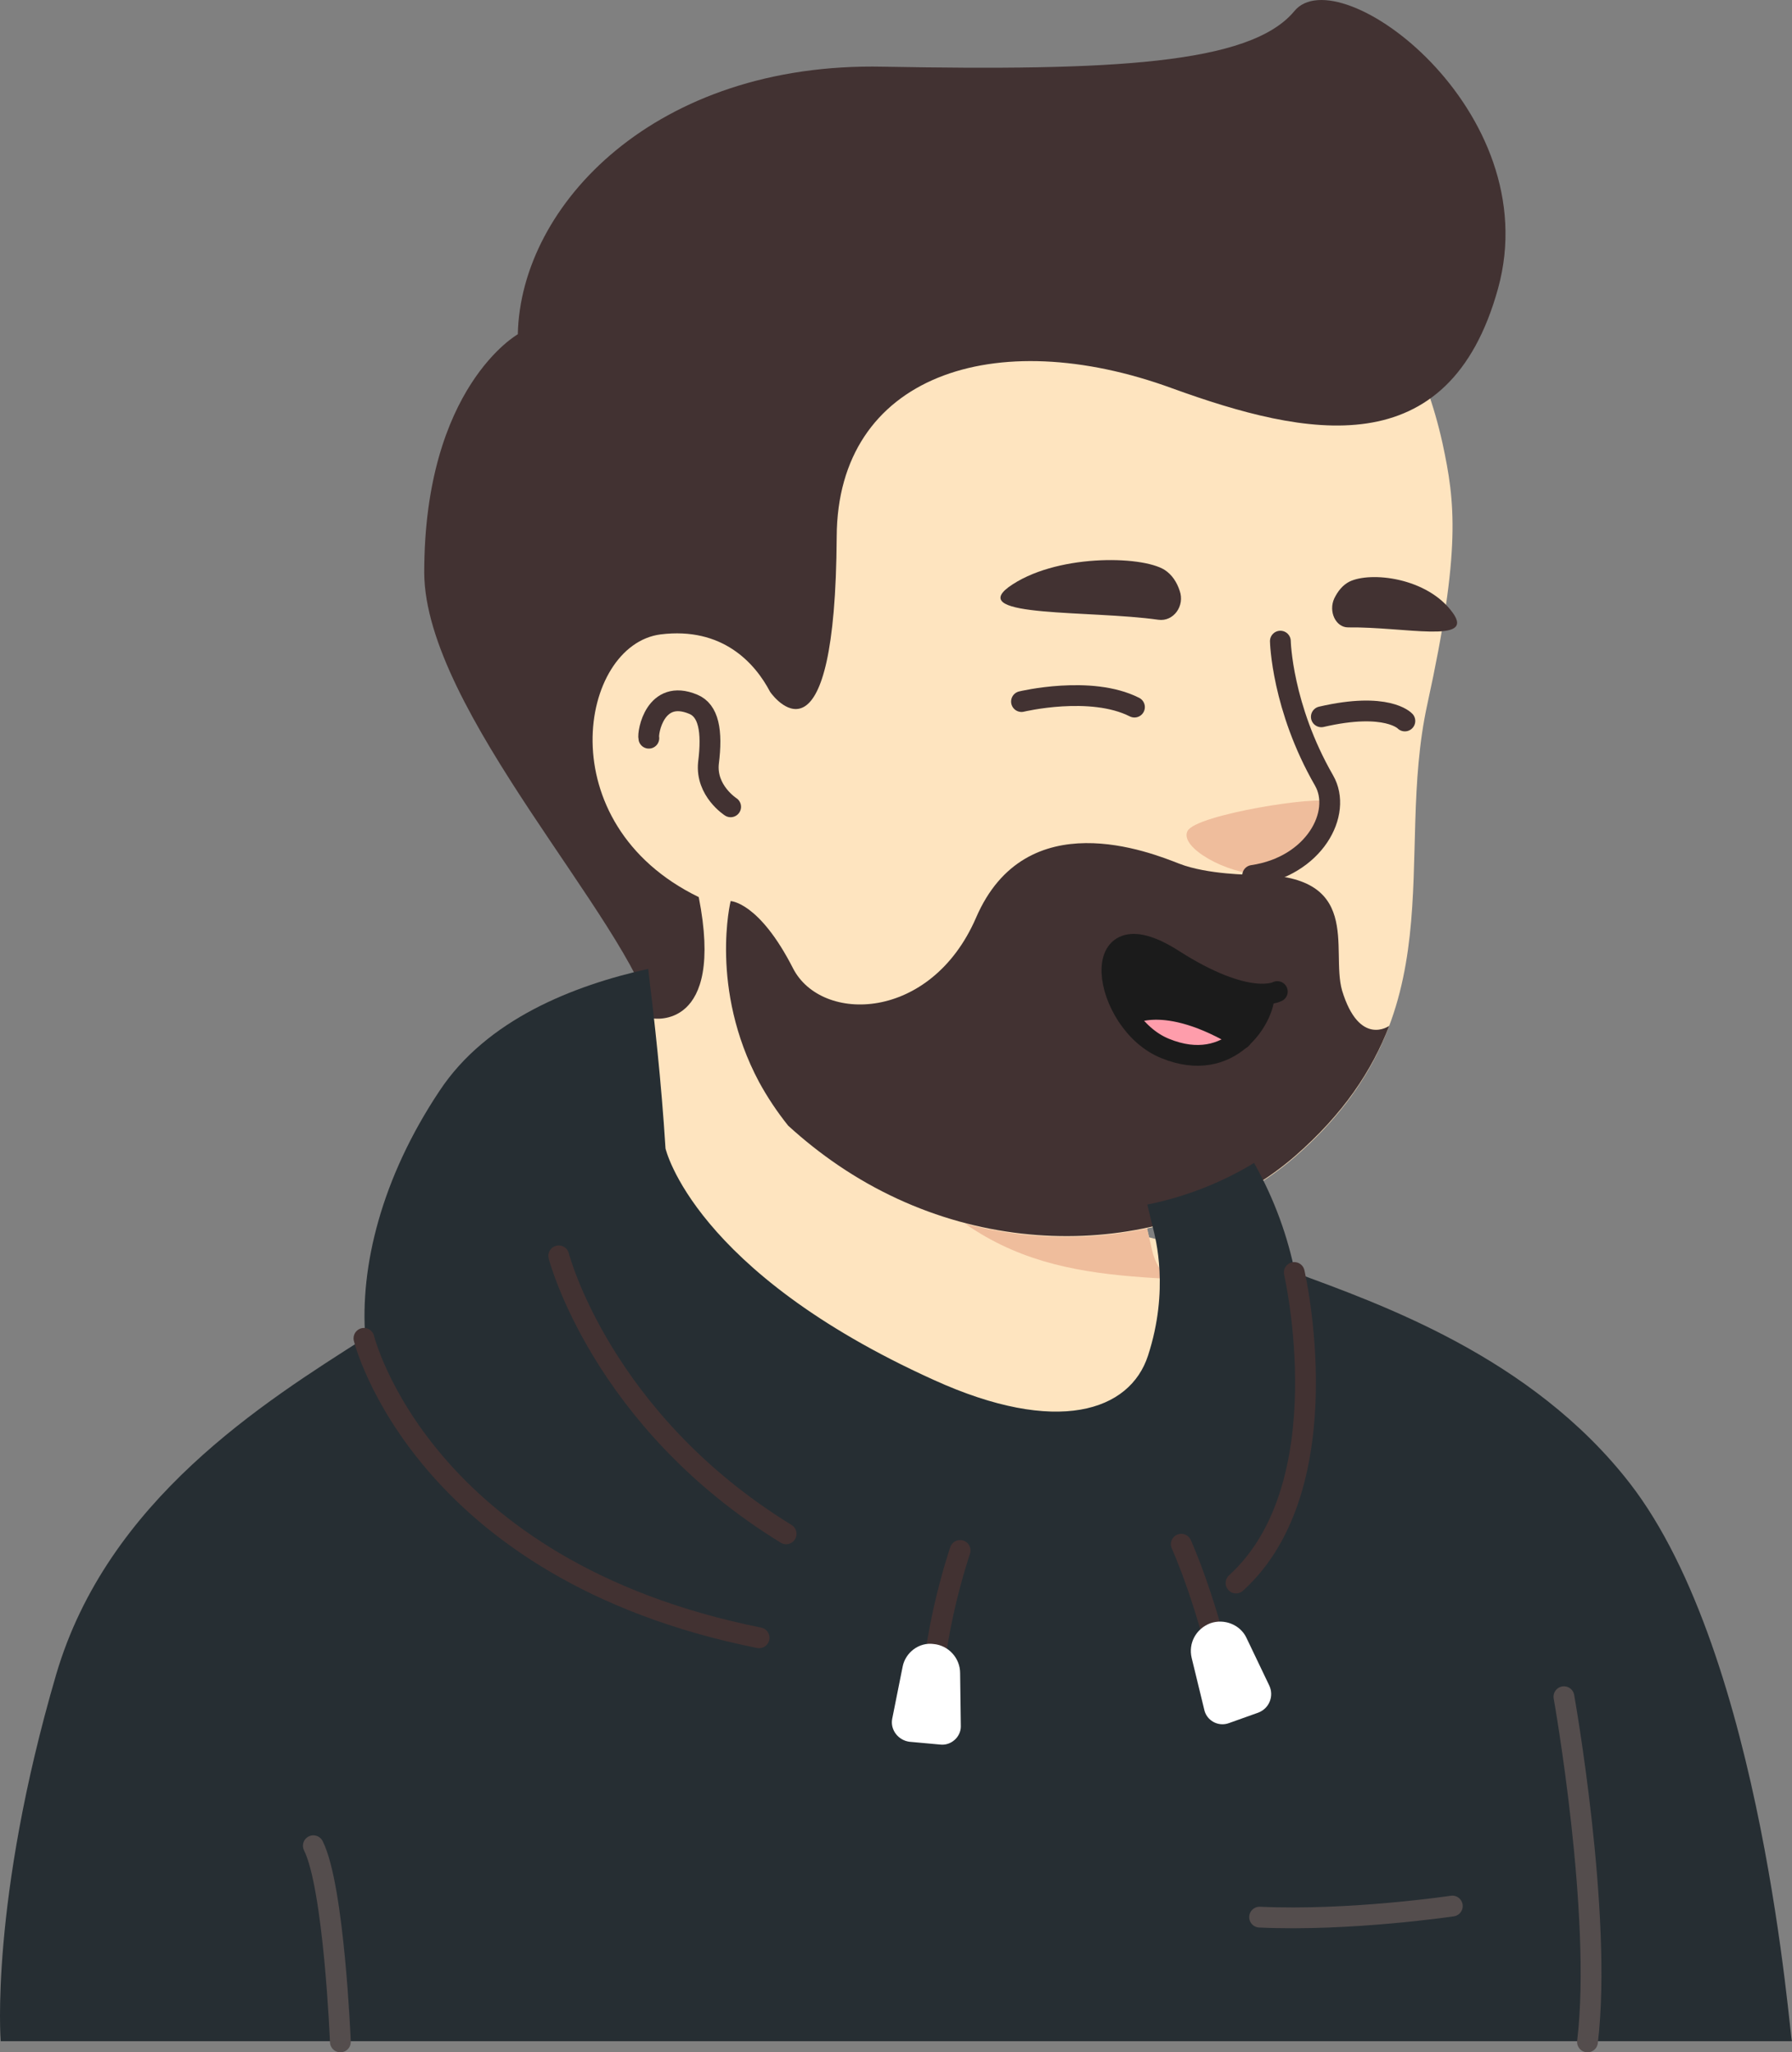 <?xml version="1.0" encoding="UTF-8" standalone="no"?>
<svg
   width="646.25"
   height="740.196"
   viewBox="0 0 646.25 740.196"
   fill="none"
   version="1.1"
   id="svg60"
   sodipodi:docname="miguel.svg"
   inkscape:version="1.1.1 (3bf5ae0d25, 2021-09-20)"
   xmlns:inkscape="http://www.inkscape.org/namespaces/inkscape"
   xmlns:sodipodi="http://sodipodi.sourceforge.net/DTD/sodipodi-0.dtd"
   xmlns="http://www.w3.org/2000/svg"
   xmlns:svg="http://www.w3.org/2000/svg">
  <rect x="0" y="0" width="646.25" height="740.196" fill="#808080" stroke="none"/>
  <defs
     id="defs64" />
  <sodipodi:namedview
     id="namedview62"
     pagecolor="#ffffff"
     bordercolor="#666666"
     borderopacity="1.0"
     inkscape:pageshadow="2"
     inkscape:pageopacity="0.0"
     inkscape:pagecheckerboard="0"
     showgrid="false"
     inkscape:zoom="0.96897375"
     inkscape:cx="368.43103"
     inkscape:cy="253.36084"
     inkscape:window-width="1920"
     inkscape:window-height="1001"
     inkscape:window-x="379"
     inkscape:window-y="1341"
     inkscape:window-maximized="1"
     inkscape:current-layer="svg60" />
  <path
     d="m 562.49,589.741 c -1.75,1.25 -3.75,2.5 -5.5,3.75 -2,1.25 -3.75,2.5 -5.75,3.5 -1.75,1 -3.25,2 -5,3 -0.25,0.25 -0.5,0.25 -0.75,0.5 -5.75,3.5 -11.75,6.75 -17.75,9.75 -1.75,1 -3.75,2 -5.5,2.75 0,0 -0.25,0.25 -0.5,0.25 -2,1 -4,2 -6,3 -4,2 -8.25,3.75 -12.25,5.5 -2,1 -4.25,1.75 -6.25,2.5 -2,0.75 -4.25,1.75 -6.25,2.5 -2,0.75 -4.25,1.75 -6.25,2.5 0,0 0,0 -0.25,0 -2,0.75 -4.25,1.5 -6.25,2.25 -4.5,1.5 -9.25,3 -13.75,4.5 -1.5,0.5 -3.25,1 -4.75,1.5 -4.75,1.5 -9.5,2.75 -14.25,3.75 -1.75,0.5 -3.5,0.75 -5.5,1.25 -4.5,1 -9.25,2 -13.75,3 -1,0.25 -1.75,0.25 -2.75,0.5 -1.5,0.25 -3.25,0.5 -4.75,0.75 -2.25,0.25 -4.25,0.75 -6.5,1 -1,0.25 -2,0.25 -3,0.5 -1.25,0.25 -2.75,0.5 -4.25,0.5 -4,0.5 -8.25,1 -12.25,1.5 -1.25,0.25 -2.75,0.25 -4,0.5 h -0.25 c -1.75,0.25 -3.5,0.25 -5.25,0.5 -1.75,0.25 -3.5,0.25 -5.25,0.25 -1,0 -2.25,0.25 -3.25,0.25 -2,0 -3.75,0.25 -5.5,0.25 -2.5,0 -4.75,0.25 -7.25,0.25 -2.5,0 -4.75,0 -7.25,0 -1.75,0 -3.5,0 -5.25,0 -105.25,-1.5 -200.25,-46.25 -267.75,-117.25 0,0 0,-0.25 -0.25,-0.25 7.75,-15.25 36.5,-42.75 66.5,-65.5 38,-28.75 91.75,-46.5 91.75,-46.5 0,0 35.25,-5.75 166,21.5 99.75,21 142.25,106.25 156.75,145.5 z"
     fill="#fee4bf"
     id="path2" />
  <path
     d="m 433.49,513.491 c -5.25,25.75 -39.25,41 -96.5,18 -70.25,-28.5 -97.25,-108.75 -97.25,-108.75 -3.75,-57.5 -12.5,-106.75 -12.5,-106.75 81.25,-7 177.249,88 177.249,88 l 11.001,47 c 1,4 3,7.5 6,10 5.25,9 15.5,36 12,52.5 z"
     fill="#fee4bf"
     id="path4" />
  <path
     d="m 421.49,461.241 c -47.75,-2.5 -83,-9.5 -120.75,-77.25 32,28.25 69.75,39 109.5,44 l 5.251,23 c 1,4.25 2.999,7.75 5.999,10.25 z"
     fill="#efbd9c"
     id="path6" />
  <path
     d="m 520.24,159.991 c 4.5,21 6.75,38 -5.5,94 -12.25,56 11.25,112 -47.75,163.25 -39.75,34.5 -109.25,41 -164.75,3.25 -18.75,-12.75 -36,-30.5 -50,-53.75 -11,-18.25 -23.75,-35.5 -38,-51.25 -19.75,-21.5 -43.5,-64.75 -31.75,-141.25 19,-124.5 142.25,-138.75 215,-125 72.75,13.75 110.5,55.25 122.75,110.75 z"
     fill="#fee4bf"
     id="path8" />
  <path
     d="m 280.99,257.741 c 0,0 -7.75,-37.5 -44.25,-33 -31.5,4 -42.5,79.5 29,100.5"
     fill="#fee4bf"
     id="path10" />
  <path
     d="m 263.49,290.991 c 0,0 -9,-5.75 -8,-15.75 1.5,-11.75 0,-19 -5.5,-21.25 -13.75,-5.75 -16.5,10.25 -16,12.25"
     stroke="#423232"
     stroke-width="7.5"
     stroke-miterlimit="10"
     stroke-linecap="round"
     stroke-linejoin="round"
     id="path12" />
  <path
     d="m 454.24,315.241 c 0,0 9.5,0.5 18.5,-10.25 5,-6 9.25,-13.5 6.5,-15.75 -2.75,-2.5 -48,4.5 -51,10.5 -3,6 14.5,15.5 26,15.5 z"
     fill="#efbd9c"
     id="path14" />
  <path
     d="m 461.74,231.241 c 0,0 0.5,23.75 15.75,50.25 6.75,11.75 -3.5,31 -25.75,34.25"
     stroke="#423232"
     stroke-width="7.5"
     stroke-miterlimit="10"
     stroke-linecap="round"
     stroke-linejoin="round"
     id="path16" />
  <path
     d="m 500.99,369.991 c 0,0.25 0,0.25 0,0 -0.25,0.25 -0.25,0.25 0,0 -6.25,16.25 -16.5,31.75 -34,47 -39.75,34.5 -109.25,41 -164.75,3.25 -6.25,-4.25 -12.25,-9 -18,-14.25 -4,-5 -7.5,-10.25 -10.5,-15.75 -18,-33.75 -10.25,-65.25 -10.25,-65.25 0,0 10.25,0.25 22.5,24.25 10.25,20 49.75,19.25 66,-18.25 18,-41.75 63,-23.5 73.25,-19.5 10.25,4 26.25,4 26.25,4 40.5,-0.5 28.25,26.75 32.5,41.75 6.25,20.5 17,12.75 17,12.75 z"
     fill="#423232"
     id="path18" />
  <path
     d="m 540.24,104.053 c -17.75,64.25 -69.25,53.5 -117.5,36 -64.25,-23.5 -120.75,-4.5 -121,53.5 -0.5,85 -21.75,59.25 -24,56 -5.5,-10.5 -17.25,-23.5 -39.5,-20.75 -29.25,3.75 -40.75,68.25 13.75,94.75 9.5,48.25 -16.5,43.75 -16.5,43.75 -8.75,-35.5 -82.25,-111 -82.5,-160.75 0,-67 33.75,-86 33.75,-86 1,-46.75 49.75,-98.25 131.75,-96.5 82,1.5 132.25,-0.75 148.25,-20 16,-19.75 91.25,35.75 73.5,100 z"
     fill="#423232"
     id="path20" />
  <path
     d="m 587.75,534.946 c -35.5,-45.75 -90.5,-64.75 -120.75,-76 -2.5,-12.5 -7.25,-26.25 -14.75,-39.5 -11.5,7 -24.75,12.25 -38.5,15 l 2,8.25 c 1,4 6,22.5 -1.75,46.25 -6.5,20 -32.75,29 -77.25,8.75 -86.75,-39.25 -96.75,-83.5 -96.75,-83.5 -1.5,-24 -4,-46.5 -6.25,-64.75 -27,6 -58.25,18.25 -75.25,44 -21,31.5 -28.75,63.5 -26.75,89 -36.5,23.25 -93,58.5 -111.5,121.5 -24,82 -20,132.25 -20,132.25 H 646.25 c -0.75,0.25 -10.25,-139 -58.5,-201.25 z"
     fill="#262e33"
     id="path22" />
  <path
     d="m 201.5,452.946 c 0,0 15.25,59.25 82,100.25"
     stroke="#423232"
     stroke-width="7.5"
     stroke-miterlimit="10"
     stroke-linecap="round"
     stroke-linejoin="round"
     id="path24" />
  <path
     d="m 466.75,458.946 c 0,0 17.75,76.75 -21,112"
     stroke="#423232"
     stroke-width="7.5"
     stroke-miterlimit="10"
     stroke-linecap="round"
     stroke-linejoin="round"
     id="path26" />
  <path
     d="m 346.25,559.196 c 0,0 -13,38 -9.5,64.25"
     stroke="#423232"
     stroke-width="7.5"
     stroke-miterlimit="10"
     stroke-linecap="round"
     stroke-linejoin="round"
     id="path28" />
  <path
     d="m 426,556.946 c 0,0 9.75,21.25 16.75,55"
     stroke="#423232"
     stroke-width="7.5"
     stroke-miterlimit="10"
     stroke-linecap="round"
     stroke-linejoin="round"
     id="path30" />
  <path
     d="m 131.25,482.696 c 0,0 20.5,83.5 142.5,108"
     stroke="#423232"
     stroke-width="7.5"
     stroke-miterlimit="10"
     stroke-linecap="round"
     stroke-linejoin="round"
     id="path32" />
  <path
     d="m 339,629.196 -11,-1 c -4,-0.5 -7,-4.25 -6.25,-8.25 l 3.75,-18.75 c 1,-5.25 6,-9 11.25,-8.25 5.25,0.5 9.5,5 9.5,10.5 l 0.25,19.25 c 0,3.75 -3.5,7 -7.5,6.5 z"
     fill="#ffffff"
     id="path34" />
  <path
     d="m 453.75,617.696 -10.5,3.75 c -4,1.5 -8.25,-1 -9,-5 l -4.5,-18.5 c -1.25,-5.25 1.5,-10.5 6.75,-12.5 5,-1.75 10.75,0.5 13,5.25 l 8.25,17.25 c 1.75,3.75 0,8.25 -4,9.75 z"
     fill="#ffffff"
     id="path36" />
  <path
     d="m 122.75,736.446 c 0,0 -2.25,-55.75 -9.75,-70.75"
     stroke="#544d4d"
     stroke-width="7.5"
     stroke-miterlimit="10"
     stroke-linecap="round"
     stroke-linejoin="round"
     id="path38" />
  <path
     d="m 564,611.946 c 0,0 14,78.5 8.5,124.5"
     stroke="#544d4d"
     stroke-width="7.5"
     stroke-miterlimit="10"
     stroke-linecap="round"
     stroke-linejoin="round"
     id="path40" />
  <path
     d="m 523.75,687.446 c 0,0 -37,5.5 -69.5,4"
     stroke="#544d4d"
     stroke-width="7.5"
     stroke-miterlimit="10"
     stroke-linecap="round"
     stroke-linejoin="round"
     id="path42" />
  <path
     d="m 417.761,223.528 c 5.431,0.75 9.628,-5 7.653,-10.5 -0.988,-3 -2.716,-5.75 -5.431,-7.5 -8.394,-5.25 -39.747,-5.75 -56.288,6.25 -14.565,11 29.378,8.25 54.066,11.75 z"
     fill="#423232"
     id="path44" />
  <path
     d="m 486.144,226.278 c -4.444,0 -7.16,-5.75 -4.938,-10.5 1.235,-2.5 2.963,-4.75 5.431,-6 7.654,-3.75 28.144,-1.5 37.279,11.25 8.146,11.25 -17.282,5 -37.772,5.25 z"
     fill="#423232"
     id="path46" />
  <path
     d="m 409.119,255.028 c -15.8,-8 -40.734,-2 -40.734,-2"
     stroke="#423232"
     stroke-width="7.5"
     stroke-miterlimit="10"
     stroke-linecap="round"
     stroke-linejoin="round"
     id="path48" />
  <path
     d="m 506.636,260.028 c 0,0 -6.419,-7 -30.119,-1.5"
     stroke="#423232"
     stroke-width="7.5"
     stroke-miterlimit="10"
     stroke-linecap="round"
     stroke-linejoin="round"
     id="path50" />
  <path
     d="m 455.886,358.625 c 0.25,4 -2.75,11 -8.25,16 -28.25,-17.25 -41,-8.25 -41,-8.25 -10,-15.25 -7.75,-36 16.5,-20.25 17,10.75 27.25,12.5 32.75,12.5 z"
     fill="#1b1b1b"
     id="path52" />
  <path
     d="m 447.636,374.625 c -6,5.25 -15,8.501 -27.25,3.501 -5.75,-2.25 -10.25,-6.75 -13.75,-11.75 0,0 12.75,-9.001 41,8.249 z"
     fill="#fe9dab"
     id="path54" />
  <path
     d="m 460.636,357.626 c 0,0 -10.5,5.75 -37.5,-11.5 -32.25,-20.75 -25.75,22.75 -3,32 23.75,9.75 36,-11.5 35.75,-19.5"
     stroke="#1b1b1b"
     stroke-width="7.5"
     stroke-miterlimit="10"
     stroke-linecap="round"
     stroke-linejoin="round"
     id="path56" />
  <path
     d="m 406.636,366.376 c 0,0 12.75,-9.001 41,8.249"
     stroke="#1b1b1b"
     stroke-width="7.5"
     stroke-miterlimit="10"
     stroke-linecap="round"
     stroke-linejoin="round"
     id="path58" />
</svg>
